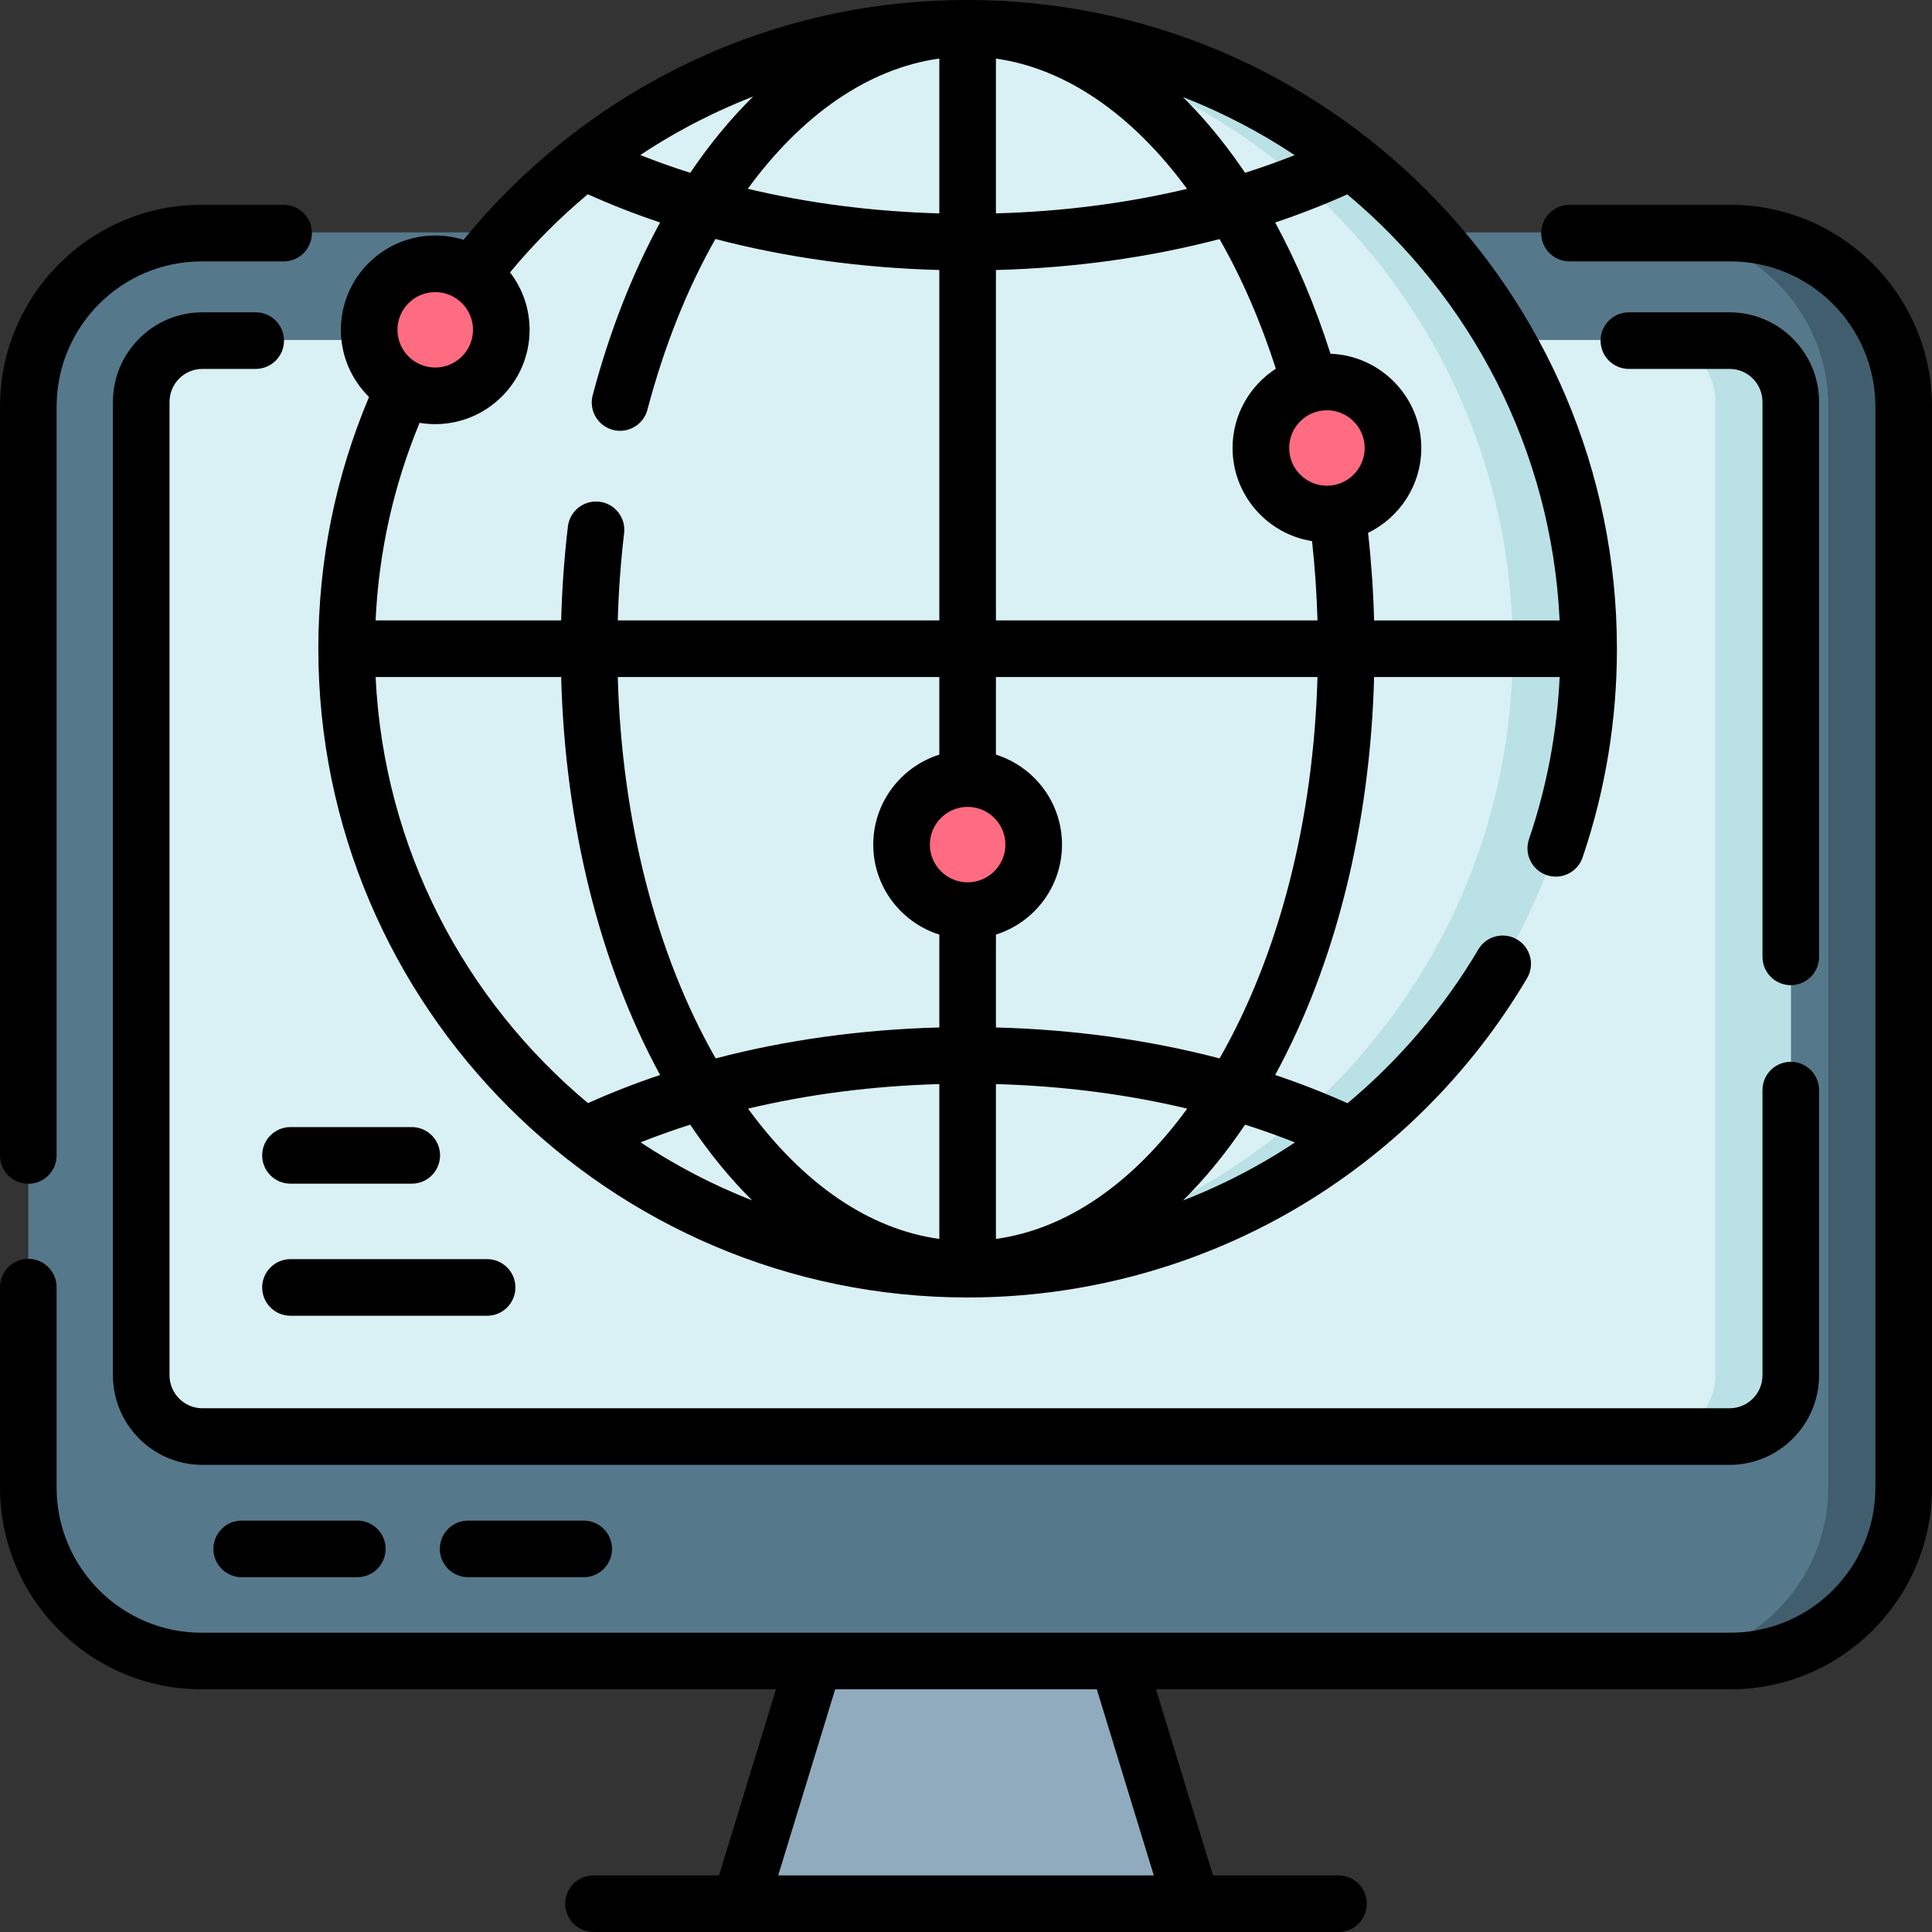 <svg id="Layer_1" enable-background="new 0 0 512 512" height="512" viewBox="0 0 512 512" width="512" xmlns="http://www.w3.org/2000/svg"><rect x="0" y="0" width="512" height="512" fill="#333333" stroke="none"/><g><g><g><path d="m504.501 107.597v286.56c0 25.4-20.54 46-45.88 46h-405.24c-25.34 0-45.88-20.6-45.88-46v-286.56c0-25.4 20.54-46 45.88-46h405.24c25.34 0 45.88 20.6 45.88 46z" fill="#56788b"/><path d="m504.501 107.597v286.56c0 25.4-20.54 46-45.88 46h-20c25.34 0 45.88-20.6 45.88-46v-286.56c0-25.4-20.54-46-45.88-46h20c25.34 0 45.88 20.6 45.88 46z" fill="#415e6f"/><path d="m474.581 106.357v258.04c0 8.98-7.26 16.26-16.22 16.26h-404.72c-8.96 0-16.22-7.28-16.22-16.26v-258.04c0-8.98 7.26-16.26 16.22-16.26h404.72c8.96 0 16.22 7.28 16.22 16.26z" fill="#d9f0f4"/><path d="m474.581 106.357v258.04c0 8.98-7.26 16.26-16.22 16.26h-20c8.96 0 16.22-7.28 16.22-16.26v-258.04c0-8.98-7.26-16.26-16.22-16.26h20c8.96 0 16.22 7.28 16.22 16.26z" fill="#bae1e5"/><path d="m315.908 504.5h-119.816l19.694-64.344h80.428z" fill="#90abbd"/></g></g><g><path d="m420.922 171.854c0 90.84-73.65 164.49-164.49 164.49-3.36 0-6.69-.1-10-.3-86.19-5.17-154.49-76.71-154.49-164.19 0-87.49 68.3-159.03 154.49-164.19 3.31-.2 6.64-.3 10-.3 90.84 0 164.49 73.64 164.49 164.49z" fill="#d9f0f4"/><path d="m420.922 171.854c0 90.84-73.65 164.49-164.49 164.49-3.36 0-6.69-.1-10-.3 86.19-5.17 154.49-76.71 154.49-164.19 0-87.49-68.3-159.02-154.49-164.19 3.31-.2 6.64-.3 10-.3 90.84 0 164.49 73.64 164.49 164.49z" fill="#bae1e5"/><g fill="#ff6b81"><ellipse cx="115.338" cy="87.304" rx="17.508" ry="17.5"/><ellipse cx="256.429" cy="223.781" rx="17.508" ry="17.5"/><ellipse cx="351.647" cy="118.631" rx="17.508" ry="17.5"/></g></g></g><g><path d="m458.617 54.277h-42.681c-4.142 0-7.5 3.357-7.5 7.5s3.358 7.5 7.5 7.5h42.681c21.165 0 38.383 17.263 38.383 38.481v286.442c0 21.219-17.218 38.481-38.383 38.481h-405.234c-21.164.001-38.383-17.262-38.383-38.481v-53.095c0-4.143-3.358-7.5-7.5-7.5s-7.5 3.357-7.5 7.5v53.095c0 29.49 23.948 53.481 53.383 53.481h152.263l-15.101 49.319h-33.262c-4.142 0-7.5 3.357-7.5 7.5s3.358 7.5 7.5 7.5h197.434c4.142 0 7.5-3.357 7.5-7.5s-3.358-7.5-7.5-7.5h-33.262l-15.101-49.318h152.263c29.436 0 53.383-23.991 53.383-53.481v-286.442c0-29.49-23.947-53.482-53.383-53.482zm-152.849 442.723h-99.536l15.101-49.318h69.333z"/><path d="m7.5 313.72c4.142 0 7.5-3.357 7.5-7.5v-198.461c0-21.219 17.219-38.481 38.383-38.481h21.778c4.142 0 7.5-3.357 7.5-7.5s-3.358-7.5-7.5-7.5h-21.778c-29.435-.001-53.383 23.991-53.383 53.481v198.461c0 4.142 3.358 7.5 7.5 7.5z"/><path d="m482.076 106.516c0-13.096-10.638-23.749-23.714-23.749h-26.694c-4.142 0-7.5 3.357-7.5 7.5s3.358 7.5 7.5 7.5h26.694c4.805 0 8.714 3.925 8.714 8.749v147.062c0 4.143 3.358 7.5 7.5 7.5s7.5-3.357 7.5-7.5z"/><path d="m482.076 364.457v-75.57c0-4.143-3.358-7.5-7.5-7.5s-7.5 3.357-7.5 7.5v75.57c0 4.824-3.909 8.749-8.714 8.749h-404.724c-4.805 0-8.714-3.925-8.714-8.749v-257.941c0-4.824 3.909-8.749 8.714-8.749h14.125c4.142 0 7.5-3.357 7.5-7.5s-3.358-7.5-7.5-7.5h-14.125c-13.076 0-23.714 10.653-23.714 23.749v257.941c0 13.096 10.638 23.749 23.714 23.749h404.724c13.076 0 23.714-10.653 23.714-23.749z"/><path d="m64.056 402.975c-4.142 0-7.5 3.357-7.5 7.5s3.358 7.5 7.5 7.5h30.639c4.142 0 7.5-3.357 7.5-7.5s-3.358-7.5-7.5-7.5z"/><path d="m124.056 402.975c-4.142 0-7.5 3.357-7.5 7.5s3.358 7.5 7.5 7.5h30.639c4.142 0 7.5-3.357 7.5-7.5s-3.358-7.5-7.5-7.5z"/><path d="m256.432 343.844c30.467 0 60.405-8.063 86.579-23.318 25.394-14.8 46.72-35.992 61.673-61.284 2.108-3.566.926-8.165-2.639-10.273-3.567-2.108-8.165-.926-10.273 2.639-9.152 15.48-20.919 29.278-34.666 40.764-6.167-2.775-12.569-5.275-19.174-7.492 16.001-29.374 25.182-66.262 26.222-105.456h49.169c-.691 14.695-3.415 29.119-8.124 42.978-1.333 3.922.766 8.182 4.688 9.515.8.271 1.614.4 2.414.4 3.124 0 6.04-1.967 7.101-5.089 6.037-17.767 9.098-36.373 9.098-55.304-.001-94.8-77.19-171.924-172.068-171.924-27.432 0-53.653 6.26-77.936 18.606-21.355 10.858-40.488 26.33-55.656 44.957-2.368-.746-4.887-1.148-7.499-1.148-13.79 0-25.008 11.212-25.008 24.992 0 6.959 2.861 13.262 7.468 17.798-8.919 21.113-13.437 43.527-13.437 66.716 0 94.799 77.189 171.923 172.068 171.923zm-156.89-164.422h49.168c1.04 39.194 10.221 76.082 26.222 105.456-6.581 2.209-12.96 4.699-19.107 7.462-32.693-27.31-54.139-67.632-56.283-112.918zm149.39 148.907c-18.535-2.55-36.097-14.518-50.69-34.529 16.029-3.821 33.071-6.02 50.69-6.506zm15 0v-41.035c17.619.486 34.661 2.685 50.69 6.506-14.593 20.011-32.155 31.979-50.69 34.529zm-7.5-94.506c-5.519 0-10.008-4.483-10.008-9.993s4.49-9.993 10.008-9.993c5.519 0 10.009 4.483 10.009 9.993s-4.49 9.993-10.009 9.993zm-7.5-33.838c-10.137 3.191-17.508 12.674-17.508 23.845s7.372 20.653 17.508 23.845v24.614c-20.666.541-40.631 3.318-59.273 8.201-15.787-27.625-24.884-63.096-25.943-101.067h85.216zm-79.174 102.747c4.277-1.696 8.664-3.258 13.15-4.683 5.101 7.581 10.595 14.283 16.412 20.059-10.441-4.086-20.342-9.258-29.562-15.376zm165.699 4.834c-7.045 4.106-14.389 7.641-21.957 10.584 5.833-5.785 11.341-12.501 16.455-20.102 4.511 1.433 8.922 3.005 13.222 4.712-2.523 1.675-5.098 3.278-7.72 4.806zm-12.252-27.076c-18.642-4.883-38.607-7.66-59.273-8.201v-24.614c10.137-3.191 17.509-12.674 17.509-23.845s-7.372-20.654-17.509-23.845v-20.563h85.217c-1.06 37.971-10.157 73.442-25.944 101.068zm-59.273-264.962c18.638 2.626 36.281 14.944 50.647 34.525-16.017 3.815-33.044 6.011-50.647 6.496zm-15-.01v41.032c-17.645-.487-34.711-2.692-50.762-6.523 14.332-19.62 31.966-31.909 50.762-34.509zm15 56.037c20.66-.541 40.621-3.317 59.259-8.198 5.807 10.155 10.852 21.681 14.924 34.356-6.898 4.454-11.474 12.207-11.474 21.008 0 12.44 9.142 22.786 21.064 24.682.76 6.922 1.242 13.951 1.442 21.018h-85.215zm87.717 57.16c-5.519 0-10.008-4.483-10.008-9.993s4.49-9.993 10.008-9.993 10.008 4.483 10.008 9.993-4.489 9.993-10.008 9.993zm61.672 35.707h-49.169c-.209-7.803-.744-15.569-1.599-23.21 8.341-4.056 14.104-12.613 14.104-22.49 0-13.465-10.71-24.477-24.063-24.975-3.994-12.562-8.923-24.234-14.66-34.782 6.58-2.209 12.958-4.698 19.103-7.46 32.694 27.308 54.141 67.631 56.284 112.917zm-70.216-123.31c-4.277 1.696-8.663 3.257-13.148 4.682-4.239-6.287-8.808-12.04-13.67-17.192-.936-.992-1.88-1.958-2.833-2.9 10.475 4.091 20.405 9.274 29.651 15.41zm-157.811-9.134c4.697-2.388 9.473-4.526 14.323-6.414-5.959 5.854-11.552 12.63-16.693 20.236-4.513-1.433-8.925-3.005-13.227-4.712 5.025-3.337 10.234-6.383 15.597-9.11zm-69.953 45.437c5.519 0 10.008 4.482 10.008 9.992s-4.49 9.993-10.008 9.993-10.008-4.483-10.008-9.993 4.489-9.992 10.008-9.992zm0 34.985c13.79 0 25.008-11.212 25.008-24.993 0-5.722-1.935-11.001-5.184-15.219 6.207-7.515 13.123-14.457 20.609-20.708 6.163 2.772 12.56 5.27 19.161 7.485-7.312 13.422-13.379 28.801-17.864 45.784-1.058 4.005 1.332 8.108 5.336 9.166.642.17 1.286.251 1.92.251 3.322 0 6.358-2.224 7.247-5.587 4.499-17.037 10.642-32.267 18.022-45.243 18.66 4.893 38.647 7.676 59.336 8.218v92.867h-85.215c.221-7.792.784-15.544 1.682-23.134.487-4.113-2.452-7.843-6.566-8.33-4.108-.476-7.842 2.454-8.33 6.566-.968 8.17-1.568 16.516-1.792 24.897h-49.173c.843-18.134 4.752-35.692 11.657-52.365 1.349.228 2.734.345 4.146.345z"/><path d="m109.121 298.687h-32.141c-4.142 0-7.5 3.357-7.5 7.5s3.358 7.5 7.5 7.5h32.141c4.142 0 7.5-3.357 7.5-7.5s-3.358-7.5-7.5-7.5z"/><path d="m69.48 341.187c0 4.143 3.358 7.5 7.5 7.5h52.11c4.142 0 7.5-3.357 7.5-7.5s-3.358-7.5-7.5-7.5h-52.11c-4.142 0-7.5 3.357-7.5 7.5z"/></g></svg>